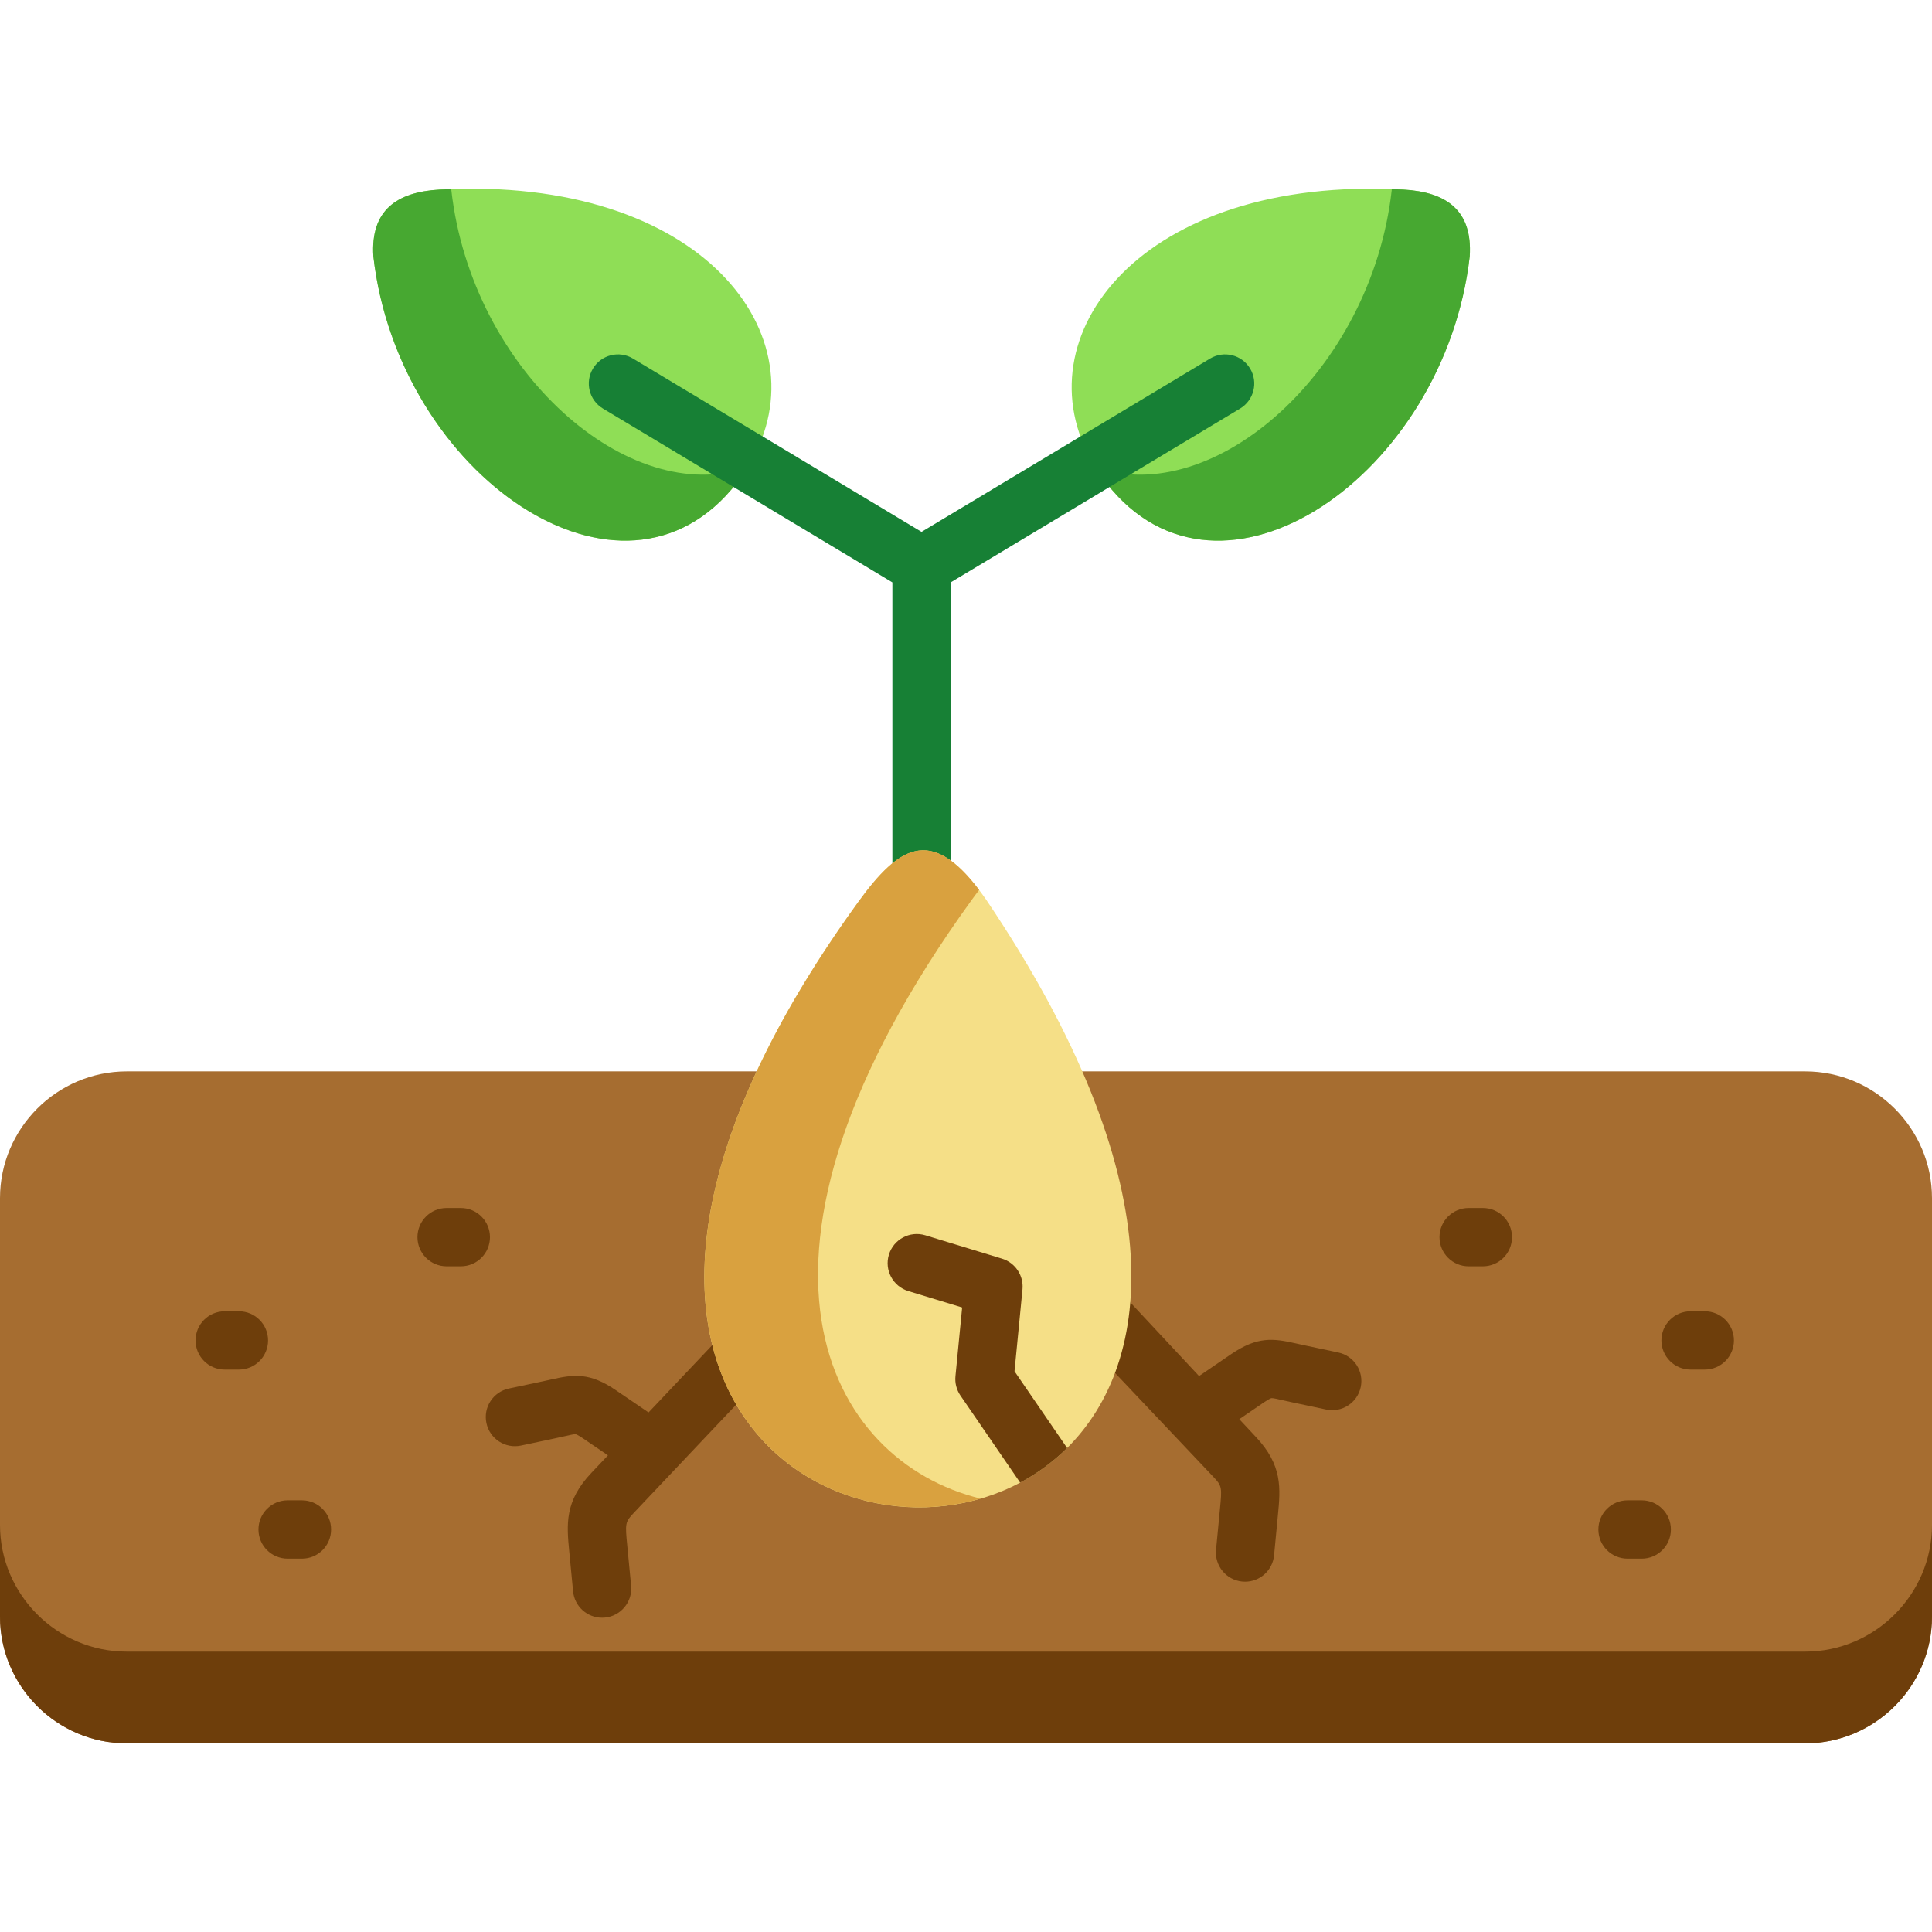 <svg height="512pt" viewBox="0 -50 512 512" width="512pt" xmlns="http://www.w3.org/2000/svg"><path d="m33.582 233.926c-18.484 0-33.582 15.105-33.582 33.594v110.887c0 18.492 15.098 33.594 33.582 33.594h444.805c18.484 0 33.613-15.102 33.613-33.594v-110.887c0-18.492-15.129-33.594-33.613-33.594-255.809 0-202.602 0-444.805 0zm0 0" fill="#a66d30" fill-rule="evenodd"/><path d="m98.938 17.91c6.598 57.926 66.027 98.965 96.25 60.145l.145-.176c1.316-1.691 2.484-3.418 3.477-5.168 19.508-33.449-12.676-76.273-82.293-72.477-11.387.645-18.34 5.492-17.578 17.676zm0 0" fill="#8fde56" fill-rule="evenodd"/><path d="m98.938 17.91c6.598 57.926 66.027 98.965 96.25 60.145l.145-.176c1.023-1.344 1.957-2.688 2.805-4.059-31.336 11.012-73.066-25.387-78.523-73.379 0-.117 0-.234-.031-.32-.992.027-2.043.086-3.066.117-11.387.641-18.34 5.488-17.578 17.672zm0 0" fill="#47a831" fill-rule="evenodd"/><g fill="#6e3e0b"><path d="m354.656 308.426-9.234-1.961c-.727-.152-1.387-.305-1.996-.441-6.051-1.371-10.223-1.867-17.125 2.82l-8.539 5.828-18.227-19.523c-2.934-3.102-3.711 1.598-6.809 4.531-3.098 2.934-3.234 7.824-.301 10.926l29.125 30.766c2.336 2.461 2.301 2.816 1.73 8.73l-1.016 10.598c-.406 4.25 2.707 8.023 6.953 8.43.25.023.5.035.746.035 3.934 0 7.297-2.992 7.68-6.988l1.012-10.586c.691-7.129 1.285-13.285-5.898-20.852l-4.328-4.641 6.559-4.48c1.449-.98 1.941-1.094 1.945-1.094.402-.055 1.887.301 3.078.574.676.152 1.41.316 2.211.488l9.227 1.957c4.172.887 8.273-1.781 9.16-5.957.883-4.176-1.781-8.277-5.953-9.16zm0 0"/><path d="m80.016 363.059h-3.797c-4.266 0-7.727-3.461-7.727-7.73 0-4.266 3.461-7.727 7.727-7.727h3.797c4.266 0 7.723 3.461 7.723 7.727 0 4.27-3.457 7.73-7.723 7.73zm0 0"/><path d="m122.121 285.586h-3.766c-4.266 0-7.723-3.461-7.723-7.727s3.457-7.727 7.723-7.727h3.766c4.27 0 7.727 3.461 7.727 7.727 0 4.27-3.457 7.727-7.727 7.727zm0 0"/><path d="m63.309 312.957h-3.766c-4.266 0-7.723-3.457-7.723-7.727 0-4.266 3.457-7.727 7.723-7.727h3.766c4.266 0 7.727 3.461 7.727 7.727 0 4.27-3.461 7.727-7.727 7.727zm0 0"/><path d="m435.082 363.059h-3.77c-4.266 0-7.723-3.461-7.723-7.73 0-4.266 3.461-7.727 7.723-7.727h3.77c4.266 0 7.723 3.461 7.723 7.727 0 4.27-3.457 7.73-7.723 7.73zm0 0"/><path d="m392.973 285.586h-3.77c-4.266 0-7.723-3.461-7.723-7.727s3.461-7.727 7.723-7.727h3.77c4.266 0 7.723 3.461 7.723 7.727 0 4.27-3.457 7.727-7.723 7.727zm0 0"/><path d="m451.785 312.957h-3.766c-4.266 0-7.727-3.457-7.727-7.727 0-4.266 3.461-7.727 7.727-7.727h3.766c4.266 0 7.727 3.461 7.727 7.727 0 4.27-3.461 7.727-7.727 7.727zm0 0"/><path d="m196.789 309.23c-3.098-2.934-5.055-5.895-7.988-2.797l-16.926 17.883-8.656-5.891c-6.895-4.715-11.074-4.223-17.137-2.848-.609.137-1.27.285-1.996.441l-9.227 1.957c-4.176.883-6.84 4.984-5.953 9.16.883 4.176 4.984 6.84 9.156 5.957l9.223-1.957c.801-.172 1.531-.336 2.207-.488 1.188-.27 2.652-.617 3.047-.578.023.004.52.125 1.973 1.121l6.602 4.492-4.352 4.598c-7.188 7.57-6.594 13.738-5.906 20.875l1.016 10.566c.383 4 3.746 6.988 7.68 6.988.246 0 .496-.012.75-.035 4.246-.406 7.355-4.184 6.949-8.43l-1.016-10.57c-.574-5.938-.605-6.293 1.738-8.762l29.113-30.762c2.934-3.098 2.801-7.988-.297-10.922zm0 0"/></g><path d="m389.496 17.91c-6.598 57.926-65.996 98.965-96.25 60.145l-.145-.176c-1.316-1.691-2.453-3.418-3.477-5.168-19.508-33.449 12.676-76.273 82.293-72.477 11.387.645 18.34 5.492 17.578 17.676zm0 0" fill="#8fde56" fill-rule="evenodd"/><path d="m389.496 17.91c-6.598 57.926-65.996 98.965-96.25 60.145l-.145-.176c-1.023-1.344-1.957-2.688-2.805-4.059 31.336 11.012 73.066-25.387 78.523-73.379 0-.117 0-.234.031-.32.992.027 2.043.086 3.066.117 11.387.641 18.34 5.488 17.578 17.672zm0 0" fill="#47a831" fill-rule="evenodd"/><path d="m331.293 47.672c-2.195-3.66-6.945-4.844-10.602-2.648l-76.473 45.926-76.477-45.926c-3.656-2.195-8.402-1.012-10.598 2.648-2.199 3.656-1.012 8.402 2.645 10.602l76.703 46.062v75.145c0 4.266 3.457 7.727 7.723 7.727s7.727-3.461 7.727-7.727v-75.145l76.703-46.062c3.656-2.199 4.844-6.945 2.648-10.602zm0 0" fill="#178035"/><path d="m0 378.406c0 18.492 15.098 33.594 33.582 33.594h444.805c18.484 0 33.613-15.102 33.613-33.594v-24.305c0 18.465-15.129 33.594-33.613 33.594h-444.805c-18.484 0-33.582-15.129-33.582-33.594zm0 0" fill="#6e3e0b" fill-rule="evenodd"/><path d="m282.797 333.738c-3.742 3.719-7.945 6.77-12.445 9.172-49.387 26.285-134.902-26.723-42.898-153.883 11.395-15.715 20.09-20.332 33.82-.703 50.098 74.312 44.609 122.484 21.523 145.414zm0 0" fill="#f5df87" fill-rule="evenodd"/><path d="m259.488 185.844c-12.703-16.738-21.141-11.859-32.035 3.184-85.766 118.512-17.285 172.641 32.414 158.121-40.5-9.844-71.223-63.504-2.277-158.762.645-.875 1.258-1.723 1.898-2.543zm0 0" fill="#d9a13f" fill-rule="evenodd"/><path d="m282.797 333.738c-3.742 3.719-7.945 6.77-12.445 9.172l-15.836-23.086c-1.02-1.504-1.492-3.305-1.309-5.121l1.773-18.207-14.27-4.348c-4.078-1.25-6.387-5.566-5.141-9.648 1.246-4.078 5.562-6.379 9.645-5.141l20.324 6.195c3.512 1.07 5.789 4.48 5.43 8.148l-2.113 21.703zm0 0" fill="#6e3e0b"/></svg>